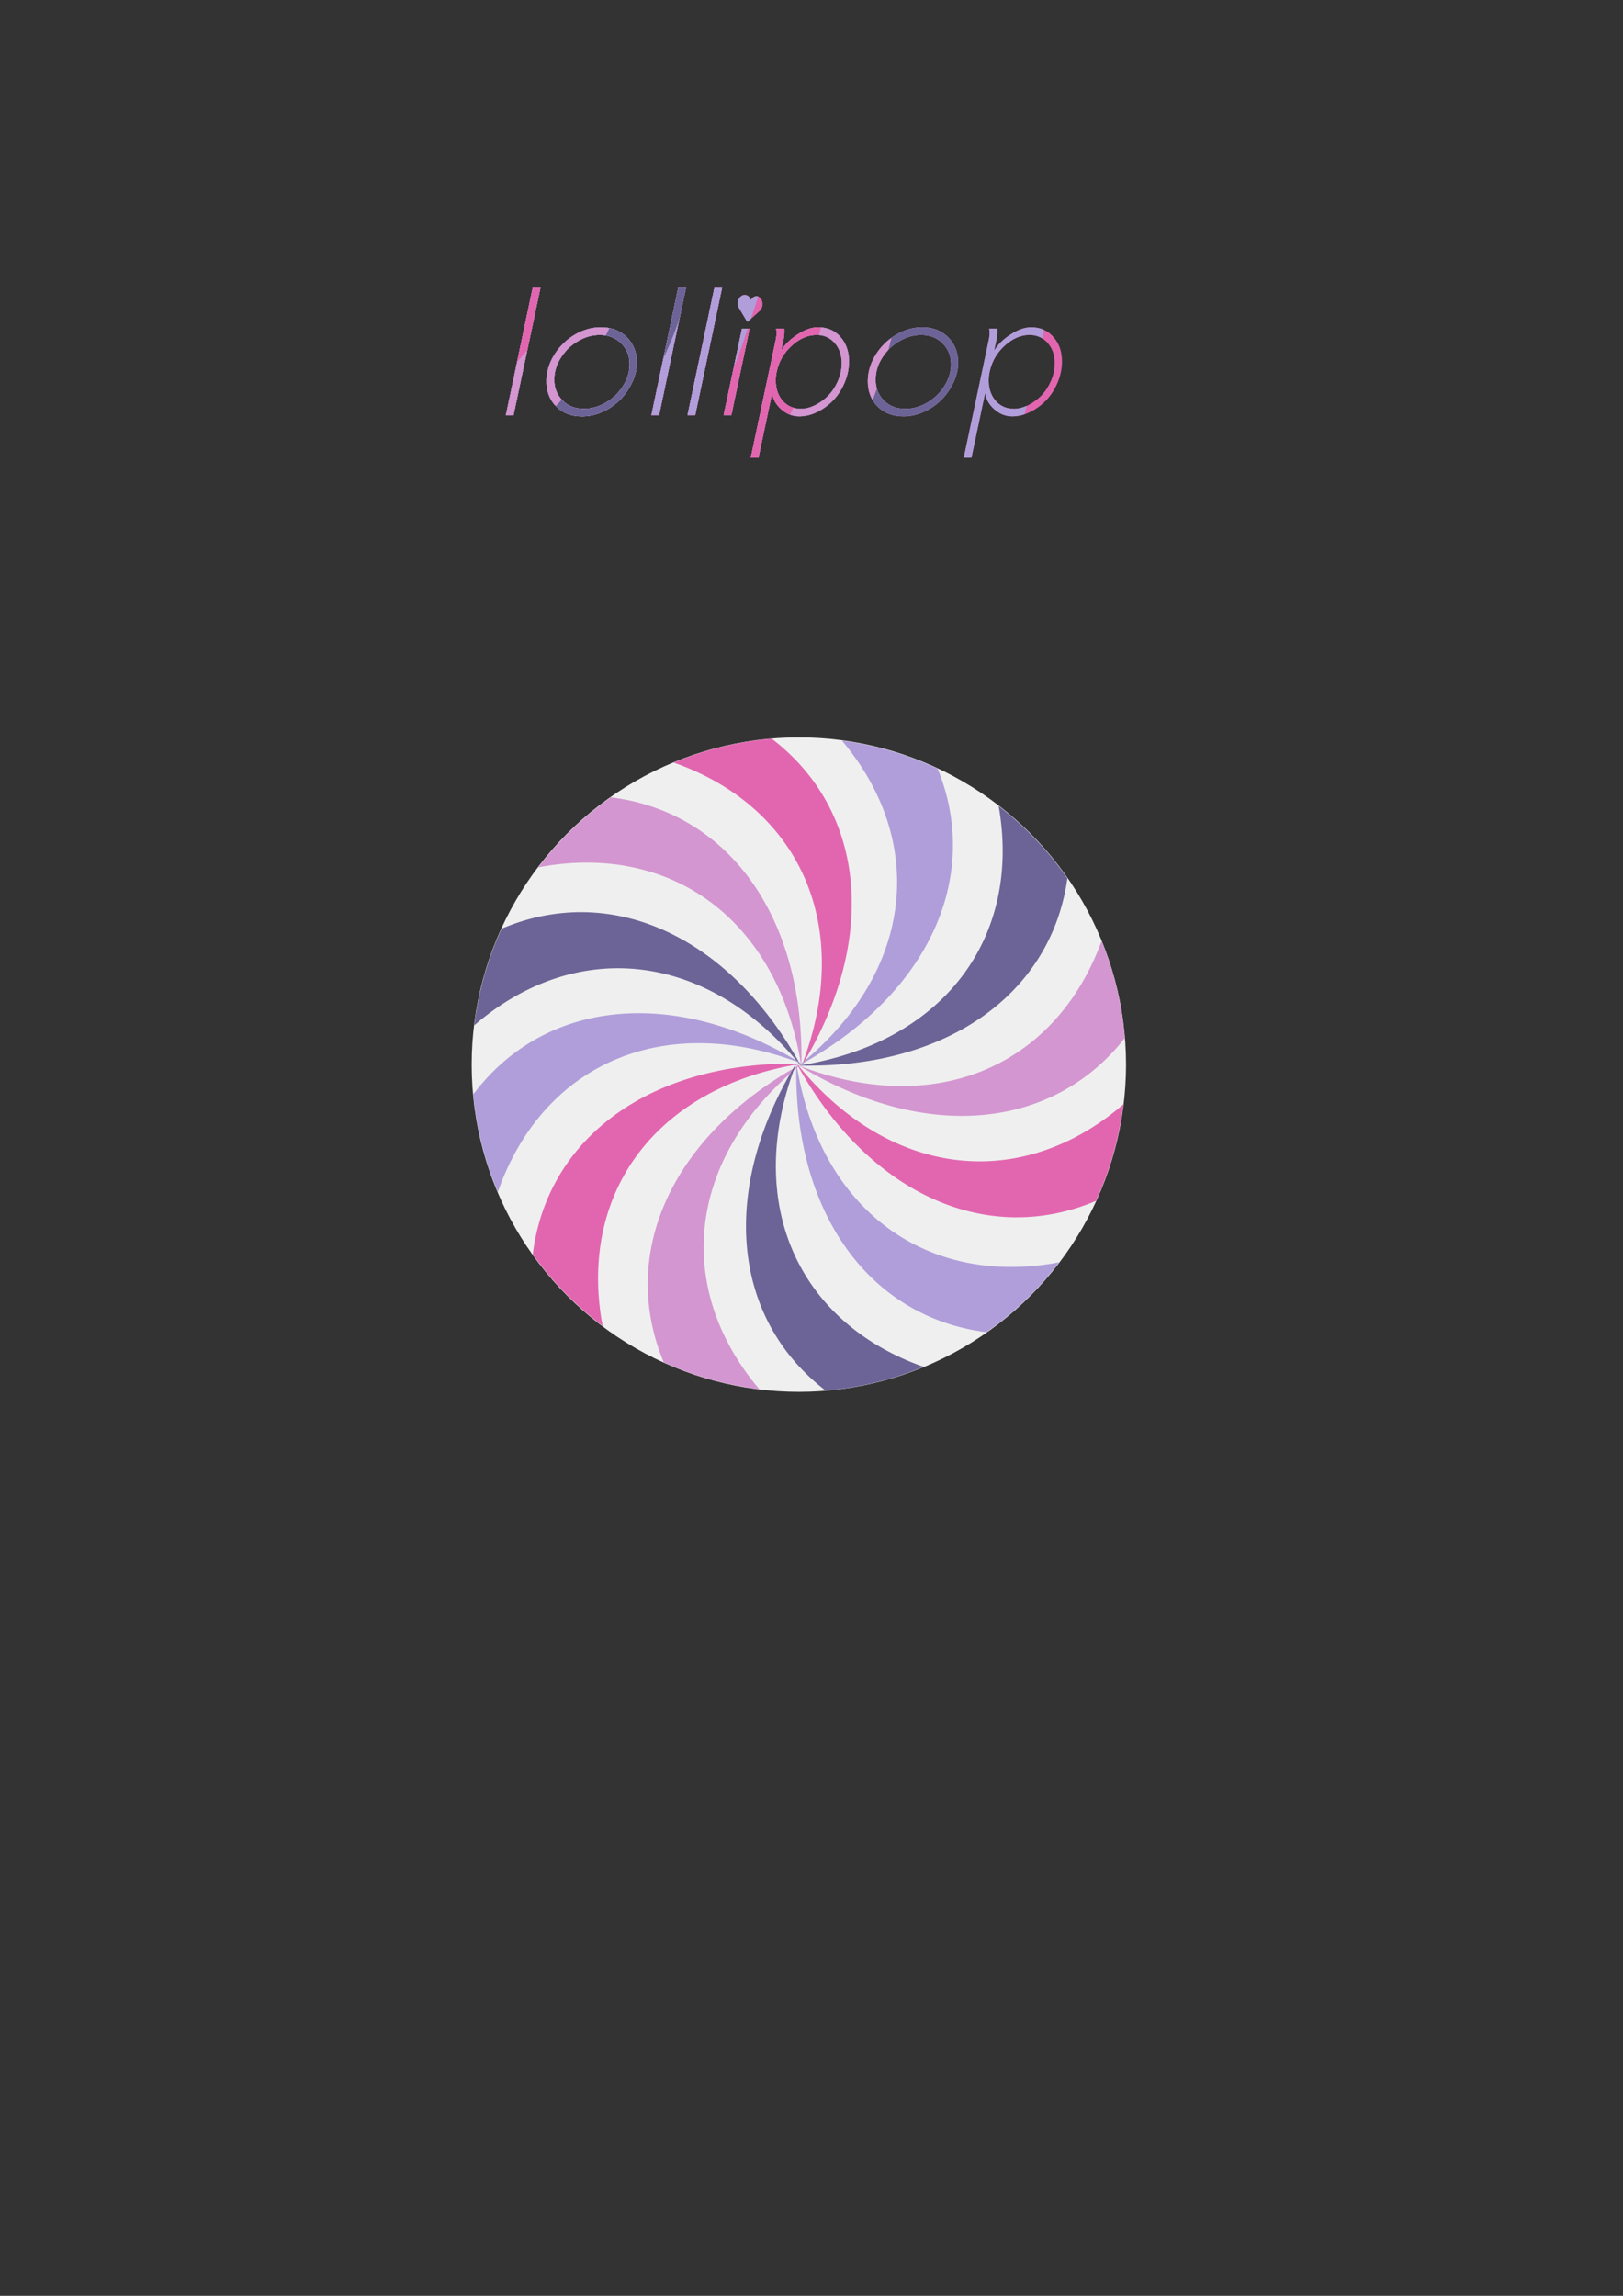 <?xml version="1.0" encoding="UTF-8" standalone="no"?>
<!-- Created with Inkscape (http://www.inkscape.org/) -->

<svg
   xmlns:dc="http://purl.org/dc/elements/1.1/"
   xmlns:cc="http://creativecommons.org/ns#"
   xmlns:rdf="http://www.w3.org/1999/02/22-rdf-syntax-ns#"
   xmlns:svg="http://www.w3.org/2000/svg"
   xmlns="http://www.w3.org/2000/svg"
   xmlns:sodipodi="http://sodipodi.sourceforge.net/DTD/sodipodi-0.dtd"
   xmlns:inkscape="http://www.inkscape.org/namespaces/inkscape"
   width="210mm"
   height="297mm"
   viewBox="0 0 744.094 1052.362"
   id="svg2"
   version="1.1"
   inkscape:version="0.91 r13725"
   sodipodi:docname="lollipop4.svg">
  <rect x="0" y="0" width="744.094" height="1052.362" fill="#333333" stroke="none"/>
  <defs
     id="defs4">
    <inkscape:perspective
       sodipodi:type="inkscape:persp3d"
       inkscape:vp_x="0 : 526.1811 : 1"
       inkscape:vp_y="0 : 1000 : 0"
       inkscape:vp_z="744.09449 : 526.1811 : 1"
       inkscape:persp3d-origin="372.04724 : 350.7874 : 1"
       id="perspective4336" />
  </defs>
  <sodipodi:namedview
     id="base"
     pagecolor="#ffffff"
     bordercolor="#666666"
     borderopacity="1.0"
     inkscape:pageopacity="0.0"
     inkscape:pageshadow="2"
     inkscape:zoom="1.231578"
     inkscape:cx="272.98162"
     inkscape:cy="768.23883"
     inkscape:document-units="px"
     inkscape:current-layer="layer1"
     showgrid="false"
     inkscape:window-width="1920"
     inkscape:window-height="992"
     inkscape:window-x="1080"
     inkscape:window-y="695"
     inkscape:window-maximized="1"
     inkscape:object-nodes="false"
     inkscape:object-paths="true"
     inkscape:snap-smooth-nodes="false" />
  <g
     inkscape:label="Calque 1"
     inkscape:groupmode="layer"
     id="layer1">
    <circle
       r="150"
       style="opacity:1;fill:#efefef;fill-opacity:1;stroke:none;stroke-width:3.1;stroke-miterlimit:4;stroke-dasharray:none;stroke-opacity:1"
       id="circle4348"
       cx="366.253"
       cy="488.003"
       inkscape:export-xdpi="90"
       inkscape:export-ydpi="90" />
    <path
       style="opacity:1;fill:#e266af;fill-opacity:1;stroke:none;stroke-width:3.1;stroke-miterlimit:4;stroke-dasharray:none;stroke-opacity:1"
       d="m 244.243,131.945 -12.305,58.32 3.516,0 12.305,-58.32 -3.516,0 z m 66.719,0 -12.305,58.32 3.516,0 12.305,-58.32 -3.516,0 z m 16.562,0 -12.305,58.32 3.516,0 12.305,-58.32 -3.516,0 z m 17.031,6.172 c -1.016,0 -1.914,0.404 -2.695,1.211 -0.781,0.781 -1.172,1.68 -1.172,2.695 0,0.677 0.234,1.25 0.703,1.719 0.495,0.469 1.107,0.703 1.836,0.703 1.042,0 1.953,-0.391 2.734,-1.172 0.807,-0.781 1.211,-1.641 1.211,-2.578 0,-0.755 -0.247,-1.367 -0.742,-1.836 -0.495,-0.495 -1.12,-0.742 -1.875,-0.742 z m -69.062,11.914 c -4.193,0 -8.229,1.159 -12.109,3.477 -3.854,2.318 -6.966,5.404 -9.336,9.258 -2.344,3.828 -3.516,7.839 -3.516,12.031 0,4.688 1.51,8.542 4.531,11.562 3.021,2.995 6.953,4.492 11.797,4.492 3.255,0 6.432,-0.716 9.531,-2.148 3.099,-1.432 5.768,-3.294 8.008,-5.586 2.266,-2.318 4.089,-4.961 5.469,-7.93 1.38,-2.995 2.07,-5.977 2.07,-8.945 0,-4.688 -1.523,-8.555 -4.57,-11.602 -3.047,-3.073 -7.005,-4.609 -11.875,-4.609 z m 99.609,0 c -2.969,0 -6.146,1.12 -9.531,3.359 -3.385,2.214 -5.872,4.688 -7.461,7.422 l 1.055,-4.922 c 0.286,-1.328 0.43,-2.63 0.43,-3.906 0,-0.599 -0.013,-1.042 -0.039,-1.328 l -3.75,0 c 0.156,0.521 0.234,1.185 0.234,1.992 0,0.964 -0.13,2.044 -0.391,3.242 l -11.445,53.945 3.516,0 6.289,-29.727 c 0.365,2.839 1.771,5.339 4.219,7.5 2.448,2.161 5.182,3.242 8.203,3.242 2.734,0 5.469,-0.664 8.203,-1.992 2.76,-1.354 5.208,-3.138 7.344,-5.352 2.161,-2.24 3.906,-4.935 5.234,-8.086 1.354,-3.151 2.031,-6.406 2.031,-9.766 0,-4.505 -1.302,-8.229 -3.906,-11.172 -2.578,-2.969 -5.99,-4.453 -10.234,-4.453 z m 47.734,0 c -4.193,0 -8.229,1.159 -12.109,3.477 -3.854,2.318 -6.966,5.404 -9.336,9.258 -2.344,3.828 -3.516,7.839 -3.516,12.031 0,4.688 1.51,8.542 4.531,11.562 3.021,2.995 6.953,4.492 11.797,4.492 3.255,0 6.432,-0.716 9.531,-2.148 3.099,-1.432 5.768,-3.294 8.008,-5.586 2.266,-2.318 4.089,-4.961 5.469,-7.93 1.38,-2.995 2.07,-5.977 2.07,-8.945 0,-4.688 -1.523,-8.555 -4.57,-11.602 -3.047,-3.073 -7.005,-4.609 -11.875,-4.609 z m 49.922,0 c -2.969,0 -6.146,1.12 -9.531,3.359 -3.385,2.214 -5.872,4.688 -7.461,7.422 l 1.055,-4.922 c 0.286,-1.328 0.43,-2.63 0.43,-3.906 0,-0.599 -0.013,-1.042 -0.039,-1.328 l -3.75,0 c 0.156,0.521 0.234,1.185 0.234,1.992 0,0.964 -0.13,2.044 -0.391,3.242 l -11.445,53.945 3.516,0 6.289,-29.727 c 0.365,2.839 1.771,5.339 4.219,7.5 2.448,2.161 5.182,3.242 8.203,3.242 2.734,0 5.469,-0.664 8.203,-1.992 2.76,-1.354 5.208,-3.138 7.344,-5.352 2.161,-2.24 3.906,-4.935 5.234,-8.086 1.354,-3.151 2.031,-6.406 2.031,-9.766 0,-4.505 -1.302,-8.229 -3.906,-11.172 -2.578,-2.969 -5.99,-4.453 -10.234,-4.453 z m -132.578,0.625 -8.398,39.609 3.516,0 8.359,-39.609 -3.477,0 z m -65.273,2.891 c 4.036,0 7.331,1.276 9.883,3.828 2.578,2.552 3.867,5.755 3.867,9.609 0,3.49 -1.016,6.823 -3.047,10 -2.031,3.177 -4.661,5.703 -7.891,7.578 -3.229,1.875 -6.562,2.812 -10,2.812 -4.01,0 -7.279,-1.263 -9.805,-3.789 -2.526,-2.552 -3.789,-5.742 -3.789,-9.57 0,-3.542 1.016,-6.901 3.047,-10.078 2.031,-3.203 4.648,-5.729 7.852,-7.578 3.203,-1.875 6.497,-2.812 9.883,-2.812 z m 99.453,0 c 3.359,0 6.12,1.211 8.281,3.633 2.161,2.422 3.242,5.508 3.242,9.258 0,2.812 -0.573,5.534 -1.719,8.164 -1.146,2.63 -2.617,4.87 -4.414,6.719 -1.797,1.823 -3.815,3.294 -6.055,4.414 -2.214,1.094 -4.388,1.641 -6.523,1.641 -3.385,0 -6.159,-1.211 -8.32,-3.633 -2.135,-2.448 -3.203,-5.547 -3.203,-9.297 0,-1.432 0.143,-2.773 0.43,-4.023 0.99,-4.688 3.281,-8.672 6.875,-11.953 3.594,-3.281 7.396,-4.922 11.406,-4.922 z m 47.891,0 c 4.036,0 7.331,1.276 9.883,3.828 2.578,2.552 3.867,5.755 3.867,9.609 0,3.49 -1.016,6.823 -3.047,10 -2.031,3.177 -4.661,5.703 -7.891,7.578 -3.229,1.875 -6.562,2.812 -10,2.812 -4.01,0 -7.279,-1.263 -9.805,-3.789 -2.526,-2.552 -3.789,-5.742 -3.789,-9.57 0,-3.542 1.016,-6.901 3.047,-10.078 2.031,-3.203 4.648,-5.729 7.852,-7.578 3.203,-1.875 6.497,-2.812 9.883,-2.812 z m 49.766,0 c 3.359,0 6.12,1.211 8.281,3.633 2.161,2.422 3.242,5.508 3.242,9.258 0,2.812 -0.573,5.534 -1.719,8.164 -1.146,2.63 -2.617,4.87 -4.414,6.719 -1.797,1.823 -3.815,3.294 -6.055,4.414 -2.214,1.094 -4.388,1.641 -6.523,1.641 -3.385,0 -6.159,-1.211 -8.32,-3.633 -2.135,-2.448 -3.203,-5.547 -3.203,-9.297 0,-1.432 0.143,-2.773 0.43,-4.023 0.99,-4.688 3.281,-8.672 6.875,-11.953 3.594,-3.281 7.396,-4.922 11.406,-4.922 z"
       id="circle4164"
       inkscape:connector-curvature="0" />
    <path
       style="opacity:1;fill:#b09eda;fill-opacity:1;stroke:none;stroke-width:3.1;stroke-miterlimit:4;stroke-dasharray:none;stroke-opacity:1"
       d="m 244.243,131.945 -12.305,58.32 3.516,0 12.305,-58.32 -3.516,0 z m 66.719,0 -12.305,58.32 3.516,0 12.305,-58.32 -3.516,0 z m 16.562,0 -12.305,58.32 3.516,0 12.305,-58.32 -3.516,0 z m 17.031,6.172 c -1.016,0 -1.914,0.404 -2.695,1.211 -0.781,0.781 -1.172,1.68 -1.172,2.695 0,0.677 0.234,1.25 0.703,1.719 0.495,0.469 1.107,0.703 1.836,0.703 1.042,0 1.953,-0.391 2.734,-1.172 0.807,-0.781 1.211,-1.641 1.211,-2.578 0,-0.755 -0.247,-1.367 -0.742,-1.836 -0.495,-0.495 -1.12,-0.742 -1.875,-0.742 z m -69.062,11.914 c -4.193,0 -8.229,1.159 -12.109,3.477 -3.854,2.318 -6.966,5.404 -9.336,9.258 -2.344,3.828 -3.516,7.839 -3.516,12.031 0,4.688 1.51,8.542 4.531,11.562 3.021,2.995 6.953,4.492 11.797,4.492 3.255,0 6.432,-0.716 9.531,-2.148 3.099,-1.432 5.768,-3.294 8.008,-5.586 2.266,-2.318 4.089,-4.961 5.469,-7.93 1.38,-2.995 2.07,-5.977 2.07,-8.945 0,-4.688 -1.523,-8.555 -4.57,-11.602 -3.047,-3.073 -7.005,-4.609 -11.875,-4.609 z m 99.609,0 c -2.969,0 -6.146,1.12 -9.531,3.359 -3.385,2.214 -5.872,4.688 -7.461,7.422 l 1.055,-4.922 c 0.286,-1.328 0.43,-2.63 0.43,-3.906 0,-0.599 -0.013,-1.042 -0.039,-1.328 l -3.75,0 c 0.156,0.521 0.234,1.185 0.234,1.992 0,0.964 -0.13,2.044 -0.391,3.242 l -11.445,53.945 3.516,0 6.289,-29.727 c 0.365,2.839 1.771,5.339 4.219,7.5 2.448,2.161 5.182,3.242 8.203,3.242 2.734,0 5.469,-0.664 8.203,-1.992 2.76,-1.354 5.208,-3.138 7.344,-5.352 2.161,-2.24 3.906,-4.935 5.234,-8.086 1.354,-3.151 2.031,-6.406 2.031,-9.766 0,-4.505 -1.302,-8.229 -3.906,-11.172 -2.578,-2.969 -5.99,-4.453 -10.234,-4.453 z m 47.734,0 c -4.193,0 -8.229,1.159 -12.109,3.477 -3.854,2.318 -6.966,5.404 -9.336,9.258 -2.344,3.828 -3.516,7.839 -3.516,12.031 0,4.688 1.51,8.542 4.531,11.562 3.021,2.995 6.953,4.492 11.797,4.492 3.255,0 6.432,-0.716 9.531,-2.148 3.099,-1.432 5.768,-3.294 8.008,-5.586 2.266,-2.318 4.089,-4.961 5.469,-7.93 1.38,-2.995 2.07,-5.977 2.07,-8.945 0,-4.688 -1.523,-8.555 -4.57,-11.602 -3.047,-3.073 -7.005,-4.609 -11.875,-4.609 z m 49.922,0 c -2.969,0 -6.146,1.12 -9.531,3.359 -3.385,2.214 -5.872,4.688 -7.461,7.422 l 1.055,-4.922 c 0.286,-1.328 0.43,-2.63 0.43,-3.906 0,-0.599 -0.013,-1.042 -0.039,-1.328 l -3.75,0 c 0.156,0.521 0.234,1.185 0.234,1.992 0,0.964 -0.13,2.044 -0.391,3.242 l -11.445,53.945 3.516,0 6.289,-29.727 c 0.365,2.839 1.771,5.339 4.219,7.5 2.448,2.161 5.182,3.242 8.203,3.242 1.878,0 3.756,-0.323 5.635,-0.949 a 319.612,319.612 0 0 0 0.992,-3.891 c -1.993,0.893 -3.956,1.363 -5.885,1.363 -3.385,0 -6.159,-1.211 -8.32,-3.633 -2.135,-2.448 -3.203,-5.547 -3.203,-9.297 0,-1.432 0.143,-2.773 0.43,-4.023 0.99,-4.688 3.281,-8.672 6.875,-11.953 3.594,-3.281 7.396,-4.922 11.406,-4.922 2.274,0 4.267,0.568 5.992,1.678 a 319.612,319.612 0 0 0 0.607,-4.021 c -1.736,-0.777 -3.686,-1.172 -5.857,-1.172 z m -132.578,0.625 -8.398,39.609 3.516,0 8.359,-39.609 -3.477,0 z m -65.273,2.891 c 4.036,0 7.331,1.276 9.883,3.828 2.578,2.552 3.867,5.755 3.867,9.609 0,3.49 -1.016,6.823 -3.047,10 -2.031,3.177 -4.661,5.703 -7.891,7.578 -3.229,1.875 -6.562,2.812 -10,2.812 -4.01,0 -7.279,-1.263 -9.805,-3.789 -2.526,-2.552 -3.789,-5.742 -3.789,-9.57 0,-3.542 1.016,-6.901 3.047,-10.078 2.031,-3.203 4.648,-5.729 7.852,-7.578 3.203,-1.875 6.497,-2.812 9.883,-2.812 z m 99.453,0 c 3.359,0 6.12,1.211 8.281,3.633 2.161,2.422 3.242,5.508 3.242,9.258 0,2.812 -0.573,5.534 -1.719,8.164 -1.146,2.63 -2.617,4.87 -4.414,6.719 -1.797,1.823 -3.815,3.294 -6.055,4.414 -2.214,1.094 -4.388,1.641 -6.523,1.641 -3.385,0 -6.159,-1.211 -8.32,-3.633 -2.135,-2.448 -3.203,-5.547 -3.203,-9.297 0,-1.432 0.143,-2.773 0.43,-4.023 0.99,-4.688 3.281,-8.672 6.875,-11.953 3.594,-3.281 7.396,-4.922 11.406,-4.922 z m 47.891,0 c 4.036,0 7.331,1.276 9.883,3.828 2.578,2.552 3.867,5.755 3.867,9.609 0,3.49 -1.016,6.823 -3.047,10 -2.031,3.177 -4.661,5.703 -7.891,7.578 -3.229,1.875 -6.562,2.812 -10,2.812 -4.01,0 -7.279,-1.263 -9.805,-3.789 -2.526,-2.552 -3.789,-5.742 -3.789,-9.57 0,-3.542 1.016,-6.901 3.047,-10.078 2.031,-3.203 4.648,-5.729 7.852,-7.578 3.203,-1.875 6.497,-2.812 9.883,-2.812 z"
       id="circle4162"
       inkscape:connector-curvature="0" />
    <path
       style="opacity:1;fill:#6c6496;fill-opacity:1;stroke:none;stroke-width:3.1;stroke-miterlimit:4;stroke-dasharray:none;stroke-opacity:1"
       d="m 244.243,131.945 -12.305,58.32 3.516,0 12.305,-58.32 -3.516,0 z m 66.719,0 -12.305,58.32 3.516,0 12.305,-58.32 -3.516,0 z m 16.562,0 -12.305,58.32 3.516,0 12.305,-58.32 -3.516,0 z m 17.031,6.172 c -1.016,0 -1.914,0.404 -2.695,1.211 -0.781,0.781 -1.172,1.68 -1.172,2.695 0,0.677 0.234,1.25 0.703,1.719 0.495,0.469 1.107,0.703 1.836,0.703 1.042,0 1.953,-0.391 2.734,-1.172 0.807,-0.781 1.211,-1.641 1.211,-2.578 0,-0.755 -0.247,-1.367 -0.742,-1.836 -0.495,-0.495 -1.12,-0.742 -1.875,-0.742 z m -69.062,11.914 c -4.193,0 -8.229,1.159 -12.109,3.477 -3.854,2.318 -6.966,5.404 -9.336,9.258 -2.344,3.828 -3.516,7.839 -3.516,12.031 0,4.688 1.51,8.542 4.531,11.562 3.021,2.995 6.953,4.492 11.797,4.492 3.255,0 6.432,-0.716 9.531,-2.148 3.099,-1.432 5.768,-3.294 8.008,-5.586 2.266,-2.318 4.089,-4.961 5.469,-7.93 1.38,-2.995 2.07,-5.977 2.07,-8.945 0,-4.688 -1.523,-8.555 -4.57,-11.602 -3.047,-3.073 -7.005,-4.609 -11.875,-4.609 z m 99.609,0 c -2.969,0 -6.146,1.12 -9.531,3.359 -3.385,2.214 -5.872,4.688 -7.461,7.422 l 1.055,-4.922 c 0.286,-1.328 0.43,-2.63 0.43,-3.906 0,-0.599 -0.013,-1.042 -0.039,-1.328 l -3.75,0 c 0.156,0.521 0.234,1.185 0.234,1.992 0,0.964 -0.13,2.044 -0.391,3.242 l -11.445,53.945 3.516,0 6.289,-29.727 c 0.365,2.839 1.771,5.339 4.219,7.5 2.448,2.161 5.182,3.242 8.203,3.242 2.734,0 5.469,-0.664 8.203,-1.992 2.76,-1.354 5.208,-3.138 7.344,-5.352 2.161,-2.24 3.906,-4.935 5.234,-8.086 1.354,-3.151 2.031,-6.406 2.031,-9.766 0,-4.505 -1.302,-8.229 -3.906,-11.172 -2.578,-2.969 -5.99,-4.453 -10.234,-4.453 z m 47.734,0 c -4.193,0 -8.229,1.159 -12.109,3.477 -3.854,2.318 -6.966,5.404 -9.336,9.258 -2.344,3.828 -3.516,7.839 -3.516,12.031 0,4.688 1.51,8.542 4.531,11.562 3.021,2.995 6.953,4.492 11.797,4.492 3.255,0 6.432,-0.716 9.531,-2.148 3.099,-1.432 5.768,-3.294 8.008,-5.586 2.266,-2.318 4.089,-4.961 5.469,-7.93 1.38,-2.995 2.07,-5.977 2.07,-8.945 0,-4.688 -1.523,-8.555 -4.57,-11.602 -3.047,-3.073 -7.005,-4.609 -11.875,-4.609 z m -82.656,0.625 -8.398,39.609 3.516,0 8.359,-39.609 -3.477,0 z m -65.273,2.891 c 4.036,0 7.331,1.276 9.883,3.828 2.578,2.552 3.867,5.755 3.867,9.609 0,3.49 -1.016,6.823 -3.047,10 -2.031,3.177 -4.661,5.703 -7.891,7.578 -3.229,1.875 -6.562,2.812 -10,2.812 -4.01,0 -7.279,-1.263 -9.805,-3.789 -2.526,-2.552 -3.789,-5.742 -3.789,-9.57 0,-3.542 1.016,-6.901 3.047,-10.078 2.031,-3.203 4.648,-5.729 7.852,-7.578 3.203,-1.875 6.497,-2.812 9.883,-2.812 z m 99.453,0 c 3.359,0 6.12,1.211 8.281,3.633 2.161,2.422 3.242,5.508 3.242,9.258 0,2.812 -0.573,5.534 -1.719,8.164 -1.146,2.63 -2.617,4.87 -4.414,6.719 -1.797,1.823 -3.815,3.294 -6.055,4.414 -2.214,1.094 -4.388,1.641 -6.523,1.641 -3.385,0 -6.159,-1.211 -8.32,-3.633 -2.135,-2.448 -3.203,-5.547 -3.203,-9.297 0,-1.432 0.143,-2.773 0.43,-4.023 0.99,-4.688 3.281,-8.672 6.875,-11.953 3.594,-3.281 7.396,-4.922 11.406,-4.922 z m 47.891,0 c 4.036,0 7.331,1.276 9.883,3.828 2.578,2.552 3.867,5.755 3.867,9.609 0,3.49 -1.016,6.823 -3.047,10 -2.031,3.177 -4.661,5.703 -7.891,7.578 -3.229,1.875 -6.562,2.812 -10,2.812 -4.01,0 -7.279,-1.263 -9.805,-3.789 -2.526,-2.552 -3.789,-5.742 -3.789,-9.57 0,-3.542 1.016,-6.901 3.047,-10.078 2.031,-3.203 4.648,-5.729 7.852,-7.578 3.203,-1.875 6.497,-2.812 9.883,-2.812 z"
       id="circle4160"
       inkscape:connector-curvature="0" />
    <path
       style="opacity:1;fill:#d396d0;fill-opacity:1;stroke:none;stroke-width:3.1;stroke-miterlimit:4;stroke-dasharray:none;stroke-opacity:1"
       d="m 244.243,131.945 -12.305,58.32 3.516,0 12.305,-58.32 -3.516,0 z m 66.719,0 -12.305,58.32 3.516,0 12.305,-58.32 -3.516,0 z m 16.562,0 -12.305,58.32 3.516,0 12.305,-58.32 -3.516,0 z m 17.031,6.172 c -1.016,0 -1.914,0.404 -2.695,1.211 -0.781,0.781 -1.172,1.68 -1.172,2.695 0,0.677 0.234,1.25 0.703,1.719 0.495,0.469 1.107,0.703 1.836,0.703 1.042,0 1.953,-0.391 2.734,-1.172 0.807,-0.781 1.211,-1.641 1.211,-2.578 0,-0.755 -0.247,-1.367 -0.742,-1.836 -0.495,-0.495 -1.12,-0.742 -1.875,-0.742 z m -69.062,11.914 c -4.193,0 -8.229,1.159 -12.109,3.477 -3.854,2.318 -6.966,5.404 -9.336,9.258 -2.344,3.828 -3.516,7.839 -3.516,12.031 0,4.688 1.51,8.542 4.531,11.562 3.021,2.995 6.953,4.492 11.797,4.492 3.255,0 6.432,-0.716 9.531,-2.148 3.099,-1.432 5.768,-3.294 8.008,-5.586 2.266,-2.318 4.089,-4.961 5.469,-7.93 1.38,-2.995 2.07,-5.977 2.07,-8.945 0,-4.688 -1.523,-8.555 -4.57,-11.602 -3.047,-3.073 -7.005,-4.609 -11.875,-4.609 z m 99.609,0 c -2.969,0 -6.146,1.12 -9.531,3.359 -3.385,2.214 -5.872,4.688 -7.461,7.422 l 1.055,-4.922 c 0.286,-1.328 0.43,-2.63 0.43,-3.906 0,-0.599 -0.013,-1.042 -0.039,-1.328 l -3.75,0 c 0.156,0.521 0.234,1.185 0.234,1.992 0,0.964 -0.13,2.044 -0.391,3.242 l -11.445,53.945 3.516,0 6.289,-29.727 c 0.365,2.839 1.771,5.339 4.219,7.5 2.448,2.161 5.182,3.242 8.203,3.242 2.734,0 5.469,-0.664 8.203,-1.992 2.76,-1.354 5.208,-3.138 7.344,-5.352 2.161,-2.24 3.906,-4.935 5.234,-8.086 1.354,-3.151 2.031,-6.406 2.031,-9.766 0,-4.505 -1.302,-8.229 -3.906,-11.172 -2.578,-2.969 -5.99,-4.453 -10.234,-4.453 z m -34.922,0.625 -8.398,39.609 3.516,0 8.359,-39.609 -3.477,0 z m -65.273,2.891 c 4.036,0 7.331,1.276 9.883,3.828 2.578,2.552 3.867,5.755 3.867,9.609 0,3.49 -1.016,6.823 -3.047,10 -2.031,3.177 -4.661,5.703 -7.891,7.578 -3.229,1.875 -6.562,2.812 -10,2.812 -4.01,0 -7.279,-1.263 -9.805,-3.789 -2.526,-2.552 -3.789,-5.742 -3.789,-9.57 0,-3.542 1.016,-6.901 3.047,-10.078 2.031,-3.203 4.648,-5.729 7.852,-7.578 3.203,-1.875 6.497,-2.812 9.883,-2.812 z m 99.453,0 c 3.359,0 6.12,1.211 8.281,3.633 2.161,2.422 3.242,5.508 3.242,9.258 0,2.812 -0.573,5.534 -1.719,8.164 -1.146,2.63 -2.617,4.87 -4.414,6.719 -1.797,1.823 -3.815,3.294 -6.055,4.414 -2.214,1.094 -4.388,1.641 -6.523,1.641 -3.385,0 -6.159,-1.211 -8.32,-3.633 -2.135,-2.448 -3.203,-5.547 -3.203,-9.297 0,-1.432 0.143,-2.773 0.43,-4.023 0.99,-4.688 3.281,-8.672 6.875,-11.953 3.594,-3.281 7.396,-4.922 11.406,-4.922 z m 34.334,1.318 c -2.927,2.123 -5.367,4.751 -7.303,7.9 -2.344,3.828 -3.516,7.839 -3.516,12.031 0,3.279 0.756,6.14 2.234,8.604 a 251.73,251.73 0 0 0 1.922,-5.264 c -0.372,-1.281 -0.562,-2.653 -0.562,-4.121 0,-3.542 1.016,-6.901 3.047,-10.078 0.826,-1.303 1.754,-2.488 2.773,-3.566 a 251.73,251.73 0 0 0 1.404,-5.506 z"
       id="circle4158"
       inkscape:connector-curvature="0" />
    <path
       style="opacity:1;fill:#e266af;fill-opacity:1;stroke:none;stroke-width:3.1;stroke-miterlimit:4;stroke-dasharray:none;stroke-opacity:1"
       d="m 244.243,131.945 -12.305,58.32 3.516,0 12.305,-58.32 -3.516,0 z"
       id="path4468"
       inkscape:connector-curvature="0" />
    <path
       style="opacity:1;fill:#e266af;fill-opacity:1;stroke:none;stroke-width:3.1;stroke-miterlimit:4;stroke-dasharray:none;stroke-opacity:1"
       d="m 310.962,131.945 -12.305,58.32 3.516,0 12.305,-58.32 -3.516,0 z"
       id="path4466"
       inkscape:connector-curvature="0" />
    <path
       style="opacity:1;fill:#e266af;fill-opacity:1;stroke:none;stroke-width:3.1;stroke-miterlimit:4;stroke-dasharray:none;stroke-opacity:1"
       d="m 327.525,131.945 -12.305,58.32 3.516,0 12.305,-58.32 -3.516,0 z"
       id="path4464"
       inkscape:connector-curvature="0" />
    <path
       style="opacity:1;fill:#e266af;fill-opacity:1;stroke:none;stroke-width:3.1;stroke-miterlimit:4;stroke-dasharray:none;stroke-opacity:1"
       d="m 344.556,138.117 c -1.016,0 -1.914,0.404 -2.695,1.211 -0.781,0.781 -1.172,1.68 -1.172,2.695 0,0.677 0.234,1.25 0.703,1.719 0.495,0.469 1.107,0.703 1.836,0.703 1.042,0 1.953,-0.391 2.734,-1.172 0.807,-0.781 1.211,-1.641 1.211,-2.578 0,-0.755 -0.247,-1.367 -0.742,-1.836 -0.495,-0.495 -1.12,-0.742 -1.875,-0.742 z"
       id="path4462"
       inkscape:connector-curvature="0" />
    <path
       style="opacity:1;fill:#e266af;fill-opacity:1;stroke:none;stroke-width:3.1;stroke-miterlimit:4;stroke-dasharray:none;stroke-opacity:1"
       d="m 375.103,150.031 c -2.969,0 -6.146,1.12 -9.531,3.359 -3.385,2.214 -5.872,4.688 -7.461,7.422 l 1.055,-4.922 c 0.286,-1.328 0.43,-2.63 0.43,-3.906 0,-0.599 -0.013,-1.042 -0.039,-1.328 l -3.75,0 c 0.156,0.521 0.234,1.185 0.234,1.992 0,0.964 -0.13,2.044 -0.391,3.242 l -11.445,53.945 3.516,0 6.289,-29.727 c 0.365,2.839 1.771,5.339 4.219,7.5 1.25,1.104 2.575,1.921 3.975,2.461 a 219.203,219.203 0 0 0 1.535,-3.178 c -1.876,-0.559 -3.506,-1.606 -4.885,-3.15 -2.135,-2.448 -3.203,-5.547 -3.203,-9.297 0,-1.432 0.143,-2.773 0.43,-4.023 0.99,-4.688 3.281,-8.672 6.875,-11.953 3.594,-3.281 7.396,-4.922 11.406,-4.922 0.385,0 0.761,0.021 1.131,0.053 a 219.203,219.203 0 0 0 0.896,-3.512 c -0.421,-0.032 -0.846,-0.057 -1.285,-0.057 z"
       id="path4458"
       inkscape:connector-curvature="0" />
    <path
       style="opacity:1;fill:#e266af;fill-opacity:1;stroke:none;stroke-width:3.1;stroke-miterlimit:4;stroke-dasharray:none;stroke-opacity:1"
       d="m 340.181,150.656 -8.398,39.609 3.516,0 8.359,-39.609 -3.477,0 z"
       id="path4456"
       inkscape:connector-curvature="0" />
    <path
       style="opacity:1;fill:#b09eda;fill-opacity:1;stroke:none;stroke-width:3.1;stroke-miterlimit:4;stroke-dasharray:none;stroke-opacity:1"
       d="m 244.243,131.945 -12.305,58.32 3.516,0 12.305,-58.32 -3.516,0 z m 66.719,0 -12.305,58.32 3.516,0 12.305,-58.32 -3.516,0 z m 16.562,0 -12.305,58.32 3.516,0 12.305,-58.32 -3.516,0 z m 17.031,6.172 c -1.016,0 -1.914,0.404 -2.695,1.211 -0.781,0.781 -1.172,1.68 -1.172,2.695 0,0.677 0.234,1.25 0.703,1.719 0.495,0.469 1.107,0.703 1.836,0.703 0.394,0 0.763,-0.074 1.119,-0.186 a 186.676,186.676 0 0 0 1.488,-5.828 c -0.376,-0.201 -0.798,-0.314 -1.279,-0.314 z m -69.062,11.914 c -4.193,0 -8.229,1.159 -12.109,3.477 -3.854,2.318 -6.966,5.404 -9.336,9.258 -2.344,3.828 -3.516,7.839 -3.516,12.031 0,4.688 1.51,8.542 4.531,11.562 3.021,2.995 6.953,4.492 11.797,4.492 3.255,0 6.432,-0.716 9.531,-2.148 3.099,-1.432 5.768,-3.294 8.008,-5.586 2.266,-2.318 4.089,-4.961 5.469,-7.93 1.38,-2.995 2.07,-5.977 2.07,-8.945 0,-4.688 -1.523,-8.555 -4.57,-11.602 -3.047,-3.073 -7.005,-4.609 -11.875,-4.609 z m 64.688,0.625 -3.766,17.758 a 186.676,186.676 0 0 0 6.299,-17.758 l -2.533,0 z m -65.273,2.891 c 4.036,0 7.331,1.276 9.883,3.828 2.578,2.552 3.867,5.755 3.867,9.609 0,3.49 -1.016,6.823 -3.047,10 -2.031,3.177 -4.661,5.703 -7.891,7.578 -3.229,1.875 -6.562,2.812 -10,2.812 -4.01,0 -7.279,-1.263 -9.805,-3.789 -2.526,-2.552 -3.789,-5.742 -3.789,-9.57 0,-3.542 1.016,-6.901 3.047,-10.078 2.031,-3.203 4.648,-5.729 7.852,-7.578 3.203,-1.875 6.497,-2.812 9.883,-2.812 z"
       id="circle4154"
       inkscape:connector-curvature="0" />
    <path
       style="opacity:1;fill:#6c6496;fill-opacity:1;stroke:none;stroke-width:3.1;stroke-miterlimit:4;stroke-dasharray:none;stroke-opacity:1"
       d="m 244.243,131.945 -12.305,58.32 3.516,0 12.305,-58.32 -3.516,0 z m 66.719,0 -6.771,32.094 a 155.563,155.563 0 0 0 7.312,-18 l 2.975,-14.094 -3.516,0 z m -35.469,18.086 c -4.193,0 -8.229,1.159 -12.109,3.477 -3.854,2.318 -6.966,5.404 -9.336,9.258 -2.344,3.828 -3.516,7.839 -3.516,12.031 0,4.688 1.51,8.542 4.531,11.562 3.021,2.995 6.953,4.492 11.797,4.492 3.255,0 6.432,-0.716 9.531,-2.148 3.099,-1.432 5.768,-3.294 8.008,-5.586 2.266,-2.318 4.089,-4.961 5.469,-7.93 1.38,-2.995 2.07,-5.977 2.07,-8.945 0,-4.688 -1.523,-8.555 -4.57,-11.602 -3.047,-3.073 -7.005,-4.609 -11.875,-4.609 z m -0.586,3.516 c 4.036,0 7.331,1.276 9.883,3.828 2.578,2.552 3.867,5.755 3.867,9.609 0,3.49 -1.016,6.823 -3.047,10 -2.031,3.177 -4.661,5.703 -7.891,7.578 -3.229,1.875 -6.562,2.812 -10,2.812 -4.01,0 -7.279,-1.263 -9.805,-3.789 -2.526,-2.552 -3.789,-5.742 -3.789,-9.57 0,-3.542 1.016,-6.901 3.047,-10.078 2.031,-3.203 4.648,-5.729 7.852,-7.578 3.203,-1.875 6.497,-2.812 9.883,-2.812 z"
       id="circle4150"
       inkscape:connector-curvature="0" />
    <path
       style="opacity:1;fill:#d396d0;fill-opacity:1;stroke:none;stroke-width:3.1;stroke-miterlimit:4;stroke-dasharray:none;stroke-opacity:1"
       d="m 244.243,131.945 -12.305,58.32 3.516,0 12.305,-58.32 -3.516,0 z m 31.25,18.086 c -4.193,0 -8.229,1.159 -12.109,3.477 -3.854,2.318 -6.966,5.404 -9.336,9.258 -2.344,3.828 -3.516,7.839 -3.516,12.031 0,4.559 1.441,8.324 4.299,11.307 a 127.279,127.279 0 0 0 2.721,-2.922 c -2.274,-2.484 -3.426,-5.534 -3.426,-9.166 0,-3.542 1.016,-6.901 3.047,-10.078 2.031,-3.203 4.648,-5.729 7.852,-7.578 3.203,-1.875 6.497,-2.812 9.883,-2.812 1.001,0 1.957,0.079 2.867,0.236 a 127.279,127.279 0 0 0 1.627,-3.369 c -1.233,-0.246 -2.529,-0.383 -3.908,-0.383 z"
       id="circle4148"
       inkscape:connector-curvature="0" />
    <path
       style="opacity:1;fill:#e266af;fill-opacity:1;stroke:none;stroke-width:3.1;stroke-miterlimit:4;stroke-dasharray:none;stroke-opacity:1"
       d="m 244.241,131.945 -7.133,33.811 a 100.409,100.409 0 0 0 4.609,-5.184 l 6.039,-28.627 -3.516,0 z"
       id="path4146"
       inkscape:connector-curvature="0" />
    <path
       style="opacity:1;fill:#e266af;fill-opacity:1;stroke:none;stroke-width:3.1;stroke-miterlimit:4;stroke-dasharray:none;stroke-opacity:1"
       d="m 341.839,135.227 c -1.651,-0.254 -3.24,1.081 -3.55,3.092 -0.092,0.599 -0.061,1.208 0.09,1.771 l -10e-4,-1e-5 0.007,0.022 0.007,0.022 0.031,0.107 0.001,0.005 0.153,0.532 3.882,6.557 c 0.055,0.062 0.124,0.101 0.2,0.113 0.076,0.012 0.156,-0.005 0.227,-0.049 l 5.674,-5.083 0.375,-0.563 -0.003,-7.4e-4 c 0.326,-0.499 0.547,-1.082 0.642,-1.695 0.31,-2.011 -0.777,-4.035 -2.428,-4.289 -1.116,-0.171 -2.255,0.618 -2.955,1.746 -0.327,-1.287 -1.234,-2.115 -2.35,-2.287 z m 1.832,5.636 c 0.028,0.11 0.061,0.219 0.098,0.325 -0.037,-0.106 -0.07,-0.214 -0.098,-0.325 z m -0.191,0.28 c -0.036,0.047 -0.073,0.092 -0.111,0.137 0.038,-0.045 0.075,-0.09 0.111,-0.137 z m 0.355,0.21 c 0.02,0.053 0.041,0.106 0.064,0.157 -0.022,-0.052 -0.043,-0.104 -0.064,-0.157 z m -0.574,0.058 c -0.04,0.042 -0.08,0.084 -0.121,0.123 0.041,-0.04 0.082,-0.081 0.121,-0.123 z m 0.713,0.247 c 0.026,0.053 0.053,0.106 0.082,0.157 -0.028,-0.051 -0.056,-0.104 -0.082,-0.157 z m -5.281,-0.769 c 0.021,0.041 0.044,0.082 0.067,0.122 -0.023,-0.04 -0.045,-0.081 -0.067,-0.122 z m 4.327,0.765 c -0.041,0.036 -0.082,0.071 -0.124,0.104 0.042,-0.034 0.084,-0.068 0.124,-0.104 z m 5.269,0.85 -0.017,0.015 z m -4.145,-0.55 c 0.029,0.048 0.06,0.095 0.091,0.14 -0.031,-0.046 -0.062,-0.092 -0.091,-0.14 z m -5.261,-0.75 c 0.019,0.029 0.039,0.059 0.06,0.087 -0.02,-0.029 -0.04,-0.058 -0.06,-0.087 z m 3.88,0.663 c -0.045,0.032 -0.091,0.063 -0.137,0.093 0.046,-0.03 0.092,-0.06 0.137,-0.093 z m 5.268,0.845 -0.026,0.017 z m -3.688,-0.482 c 0.032,0.041 0.064,0.081 0.097,0.121 -0.033,-0.039 -0.066,-0.079 -0.097,-0.121 z m -5.265,-0.768 c 0.024,0.029 0.048,0.058 0.072,0.085 -0.025,-0.028 -0.049,-0.056 -0.072,-0.085 z m 3.413,0.587 c -0.047,0.027 -0.095,0.052 -0.143,0.076 0.048,-0.024 0.096,-0.05 0.143,-0.076 z m 5.269,0.839 c -0.015,0.008 -0.029,0.016 -0.044,0.024 0.015,-0.008 0.03,-0.016 0.044,-0.024 z m -3.203,-0.418 c 0.036,0.037 0.072,0.074 0.109,0.109 -0.037,-0.035 -0.073,-0.072 -0.109,-0.109 z m -5.264,-0.776 c 0.029,0.029 0.058,0.056 0.087,0.083 -0.029,-0.027 -0.059,-0.055 -0.087,-0.083 z m 2.913,0.506 c -0.049,0.021 -0.099,0.041 -0.149,0.059 0.05,-0.018 0.099,-0.038 0.149,-0.059 z m 5.272,0.833 c -0.021,0.009 -0.042,0.017 -0.063,0.025 0.021,-0.008 0.042,-0.017 0.063,-0.025 z m -2.685,-0.349 c 0.039,0.033 0.078,0.065 0.118,0.095 -0.04,-0.03 -0.08,-0.062 -0.118,-0.095 z m -5.264,-0.784 c 0.032,0.026 0.065,0.051 0.098,0.075 -0.033,-0.024 -0.066,-0.049 -0.098,-0.075 z m 2.384,0.417 c -0.05,0.015 -0.1,0.029 -0.151,0.041 0.05,-0.012 0.101,-0.026 0.151,-0.041 z m 5.272,0.828 c -0.026,0.008 -0.052,0.015 -0.079,0.021 0.026,-0.007 0.052,-0.014 0.079,-0.021 z m -2.142,-0.28 c 0.042,0.029 0.086,0.056 0.129,0.082 -0.044,-0.026 -0.087,-0.053 -0.129,-0.082 z m -5.263,-0.791 c 0.037,0.023 0.074,0.046 0.112,0.067 -0.038,-0.021 -0.075,-0.044 -0.112,-0.067 z m 1.831,0.323 c -0.05,0.009 -0.099,0.017 -0.149,0.022 0.05,-0.006 0.099,-0.013 0.149,-0.022 z m 5.276,0.823 c -0.034,0.006 -0.067,0.011 -0.101,0.015 0.034,-0.004 0.067,-0.009 0.101,-0.015 z m -1.579,-0.207 c 0.046,0.024 0.093,0.046 0.14,0.067 -0.047,-0.021 -0.094,-0.043 -0.14,-0.067 z m -5.263,-0.797 c 0.041,0.02 0.083,0.038 0.125,0.056 -0.042,-0.017 -0.084,-0.036 -0.125,-0.056 z m 1.262,0.226 c -0.051,0.003 -0.101,0.004 -0.151,0.004 0.05,1.8e-4 0.101,-10e-4 0.151,-0.004 z m 5.28,0.819 c -0.04,0.002 -0.08,0.004 -0.12,0.004 0.04,-3.8e-4 0.08,-0.002 0.12,-0.004 z m -1.002,-0.132 c 0.049,0.018 0.099,0.035 0.149,0.051 -0.05,-0.015 -0.1,-0.032 -0.149,-0.051 z m -5.26,-0.803 c 0.044,0.015 0.089,0.029 0.134,0.041 -0.045,-0.013 -0.089,-0.026 -0.134,-0.041 z m 0.678,0.123 c -0.097,-0.003 -0.194,-0.012 -0.289,-0.026 0.096,0.014 0.192,0.023 0.289,0.026 z m 5.283,0.816 c -0.09,-0.003 -0.179,-0.012 -0.268,-0.025 0.089,0.013 0.178,0.021 0.268,0.025 z"
       id="rect4371"
       inkscape:connector-curvature="0"
       sodipodi:nodetypes="cccccccccccccccccccccccccccccccccccccccccccccccccccccccccccccccccccccccccccccccccccccccccccccccccccccccccccccccccccccccccccccccc" />
    <path
       style="opacity:1;fill:#b09eda;fill-opacity:1;stroke:none;stroke-width:3.1;stroke-miterlimit:4;stroke-dasharray:none;stroke-opacity:1"
       d="m 341.225,135.205 c -1.414,0.113 -2.664,1.354 -2.936,3.113 -0.092,0.599 -0.061,1.208 0.09,1.771 l -0.002,0 0.008,0.023 0.006,0.021 0.031,0.107 0,0.006 0.154,0.531 3.881,6.557 c 0.055,0.062 0.125,0.102 0.201,0.113 0.076,0.012 0.156,-0.005 0.227,-0.049 l 1.32,-1.184 3.42,-10.307 c -0.155,-0.06 -0.313,-0.115 -0.48,-0.141 -1.116,-0.171 -2.256,0.618 -2.955,1.746 -0.327,-1.287 -1.233,-2.115 -2.35,-2.287 l -0.002,-0.002 c -0.206,-0.032 -0.411,-0.038 -0.613,-0.021 z"
       id="rect4484"
       inkscape:connector-curvature="0" />
    <path
       style="opacity:1;fill:#e266af;fill-opacity:1;stroke:none;stroke-width:3.1;stroke-miterlimit:4;stroke-dasharray:none;stroke-opacity:1"
       d="m 353.805,338.603 a 150,150 0 0 0 -44.99,10.975 128.529,184.933 60 0 1 2.92,1.023 128.529,184.933 60 0 1 55.666,138.246 128.529,184.933 60 0 0 -13.596,-150.244 z"
       id="circle4214"
       inkscape:connector-curvature="0"
       inkscape:export-xdpi="90"
       inkscape:export-ydpi="90" />
    <path
       style="opacity:1;fill:#d396d0;fill-opacity:1;stroke:none;stroke-width:3.1;stroke-miterlimit:4;stroke-dasharray:none;stroke-opacity:1"
       d="m 280.043,365.476 a 150,150 0 0 0 -33.26,32.135 128.529,184.933 30 0 1 3.277,-0.627 128.529,184.933 30 0 1 117.332,91.891 128.529,184.933 30 0 0 -87.35,-123.398 z"
       id="circle4292"
       inkscape:connector-curvature="0"
       inkscape:export-xdpi="90"
       inkscape:export-ydpi="90" />
    <path
       style="opacity:1;fill:#6c6496;fill-opacity:1;stroke:none;stroke-width:3.1;stroke-miterlimit:4;stroke-dasharray:none;stroke-opacity:1"
       d="m 266.981,418.109 a 128.529,184.933 0 0 0 -37.012,7.602 150,150 0 0 0 -12.51,44.293 128.529,184.933 0 0 1 2.375,-2.043 128.529,184.933 0 0 1 147.559,20.914 128.529,184.933 0 0 0 -100.412,-70.766 z"
       id="circle4294"
       inkscape:connector-curvature="0"
       inkscape:export-xdpi="90"
       inkscape:export-ydpi="90" />
    <path
       style="opacity:1;fill:#b09eda;fill-opacity:1;stroke:none;stroke-width:3.1;stroke-miterlimit:4;stroke-dasharray:none;stroke-opacity:1"
       d="m 296.083,464.478 a 184.933,128.529 60 0 0 -79.088,37.152 150,150 0 0 0 11.281,44.814 184.933,128.529 60 0 1 1.111,-3.207 184.933,128.529 60 0 1 138.246,-55.666 184.933,128.529 60 0 0 -71.551,-23.094 z"
       id="circle4296"
       inkscape:connector-curvature="0"
       inkscape:export-xdpi="90"
       inkscape:export-ydpi="90" />
    <path
       style="opacity:1;fill:#e266af;fill-opacity:1;stroke:none;stroke-width:3.1;stroke-miterlimit:4;stroke-dasharray:none;stroke-opacity:1"
       d="m 367.661,487.579 a 184.933,128.529 30 0 0 -123.404,87.377 150,150 0 0 0 32.062,32.867 184.933,128.529 30 0 1 -0.549,-2.912 184.933,128.529 30 0 1 91.891,-117.332 z"
       id="circle4298"
       inkscape:connector-curvature="0"
       inkscape:export-xdpi="90"
       inkscape:export-ydpi="90" />
    <path
       style="opacity:1;fill:#d396d0;fill-opacity:1;stroke:none;stroke-width:3.1;stroke-miterlimit:4;stroke-dasharray:none;stroke-opacity:1"
       d="m 367.661,487.579 a 184.933,128.529 0 0 0 -63.361,136.873 150,150 0 0 0 43.863,12.332 184.933,128.529 0 0 1 -1.416,-1.646 184.933,128.529 0 0 1 20.914,-147.559 z"
       id="circle4300"
       inkscape:connector-curvature="0"
       inkscape:export-xdpi="90"
       inkscape:export-ydpi="90" />
    <path
       style="opacity:1;fill:#6c6496;fill-opacity:1;stroke:none;stroke-width:3.1;stroke-miterlimit:4;stroke-dasharray:none;stroke-opacity:1"
       d="m 365.104,487.321 a 128.529,184.933 60 0 0 13.43,150.104 150,150 0 0 0 44.957,-10.906 128.529,184.933 60 0 1 -2.719,-0.951 128.529,184.933 60 0 1 -55.668,-138.246 z"
       id="circle4302"
       inkscape:connector-curvature="0"
       inkscape:export-xdpi="90"
       inkscape:export-ydpi="90" />
    <path
       style="opacity:1;fill:#b09eda;fill-opacity:1;stroke:none;stroke-width:3.1;stroke-miterlimit:4;stroke-dasharray:none;stroke-opacity:1"
       d="m 365.112,487.294 a 128.529,184.933 30 0 0 87.17,123.367 150,150 0 0 0 33.293,-32.07 128.529,184.933 30 0 1 -3.131,0.594 128.529,184.933 30 0 1 -117.332,-91.891 z"
       id="circle4304"
       inkscape:connector-curvature="0"
       inkscape:export-xdpi="90"
       inkscape:export-ydpi="90" />
    <path
       style="opacity:1;fill:#e266af;fill-opacity:1;stroke:none;stroke-width:3.1;stroke-miterlimit:4;stroke-dasharray:none;stroke-opacity:1"
       d="m 365.112,487.294 a 128.529,184.933 0 0 0 137.332,63.197 150,150 0 0 0 12.574,-44.305 128.529,184.933 0 0 1 -2.348,2.021 128.529,184.933 0 0 1 -147.559,-20.914 z"
       id="circle4306"
       inkscape:connector-curvature="0"
       inkscape:export-xdpi="90"
       inkscape:export-ydpi="90" />
    <path
       style="opacity:1;fill:#d396d0;fill-opacity:1;stroke:none;stroke-width:3.1;stroke-miterlimit:4;stroke-dasharray:none;stroke-opacity:1"
       d="m 505.02,431.325 a 184.933,128.529 60 0 1 -0.506,1.443 184.933,128.529 60 0 1 -138.246,55.666 184.933,128.529 60 0 0 149.418,-12.617 150,150 0 0 0 -10.666,-44.492 z"
       id="circle4308"
       inkscape:connector-curvature="0"
       inkscape:export-xdpi="90"
       inkscape:export-ydpi="90" />
    <path
       style="opacity:1;fill:#6c6496;fill-opacity:1;stroke:none;stroke-width:3.1;stroke-miterlimit:4;stroke-dasharray:none;stroke-opacity:1"
       d="m 457.815,369.421 a 184.933,128.529 30 0 1 0.316,1.676 184.933,128.529 30 0 1 -91.891,117.33 184.933,128.529 30 0 0 123.123,-85.816 150,150 0 0 0 -31.549,-33.189 z"
       id="circle4310"
       inkscape:connector-curvature="0"
       inkscape:export-xdpi="90"
       inkscape:export-ydpi="90" />
    <path
       style="opacity:1;fill:#b09eda;fill-opacity:1;stroke:none;stroke-width:3.1;stroke-miterlimit:4;stroke-dasharray:none;stroke-opacity:1"
       d="m 385.946,339.466 a 184.933,128.529 0 0 1 1.209,1.404 A 184.933,128.529 0 0 1 366.241,488.427 184.933,128.529 0 0 0 429.897,352.372 150,150 0 0 0 385.946,339.466 Z"
       id="circle4312"
       inkscape:connector-curvature="0"
       inkscape:export-xdpi="90"
       inkscape:export-ydpi="90" />
  </g>
</svg>
